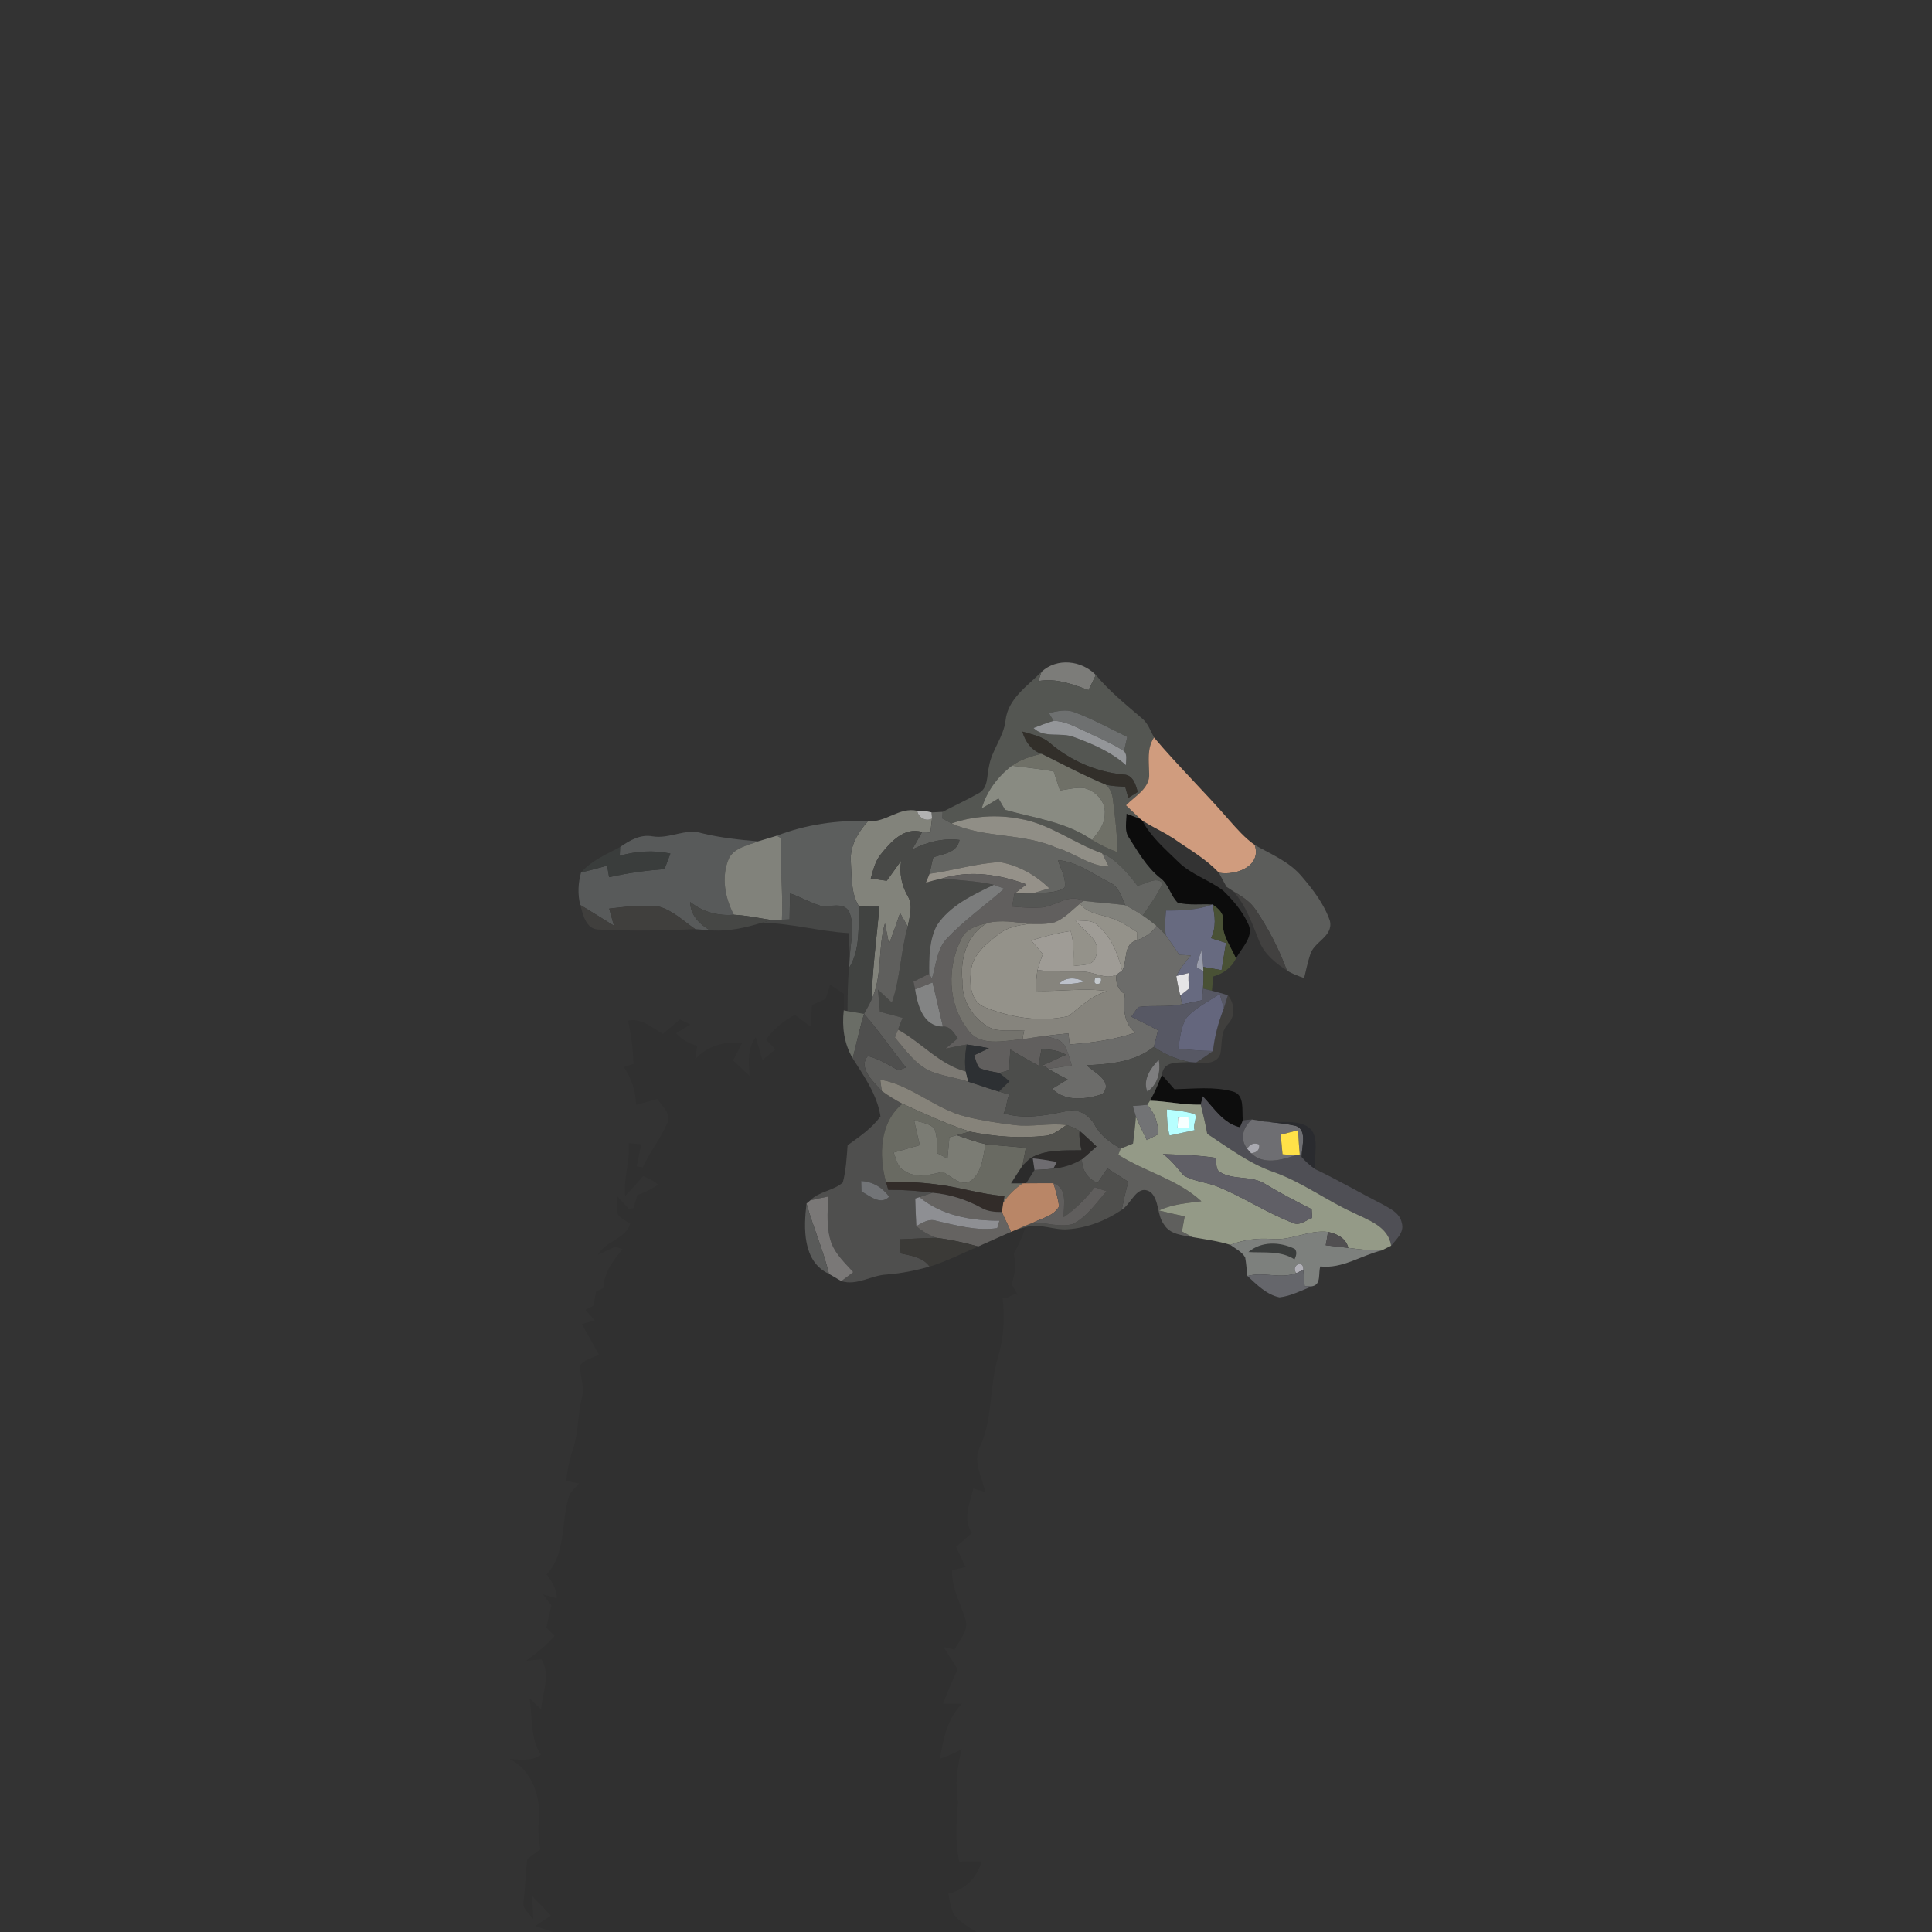 <?xml version="1.0" encoding="UTF-8" ?>
<!DOCTYPE svg PUBLIC "-//W3C//DTD SVG 1.1//EN" "http://www.w3.org/Graphics/SVG/1.1/DTD/svg11.dtd">
<svg width="512pt" height="512pt" viewBox="0 0 512 512" version="1.1" xmlns="http://www.w3.org/2000/svg">
<rect x="0" y="0" width="512" height="512" fill="#333333" stroke="none"/>
<g id="#7c7c79ff">
<path fill="#7c7c79" opacity="1.00" d=" M 275.99 178.06 C 280.09 174.24 286.63 174.99 290.41 178.88 C 289.76 180.21 289.11 181.54 288.47 182.88 C 284.21 181.31 279.79 179.65 275.18 180.50 C 275.45 179.68 275.72 178.87 275.99 178.06 Z" />
</g>
<g id="#545652ff">
<path fill="#545652" opacity="1.00" d=" M 266.48 190.94 C 267.06 185.21 272.27 181.83 275.99 178.06 C 275.72 178.87 275.45 179.68 275.18 180.50 C 279.79 179.65 284.21 181.31 288.47 182.88 C 289.11 181.54 289.76 180.21 290.41 178.88 C 294.01 183.19 298.39 186.75 302.65 190.38 C 304.24 191.68 304.89 193.69 305.83 195.44 C 303.91 198.31 304.49 201.75 304.54 204.98 C 304.83 208.88 300.78 210.97 298.40 213.41 C 299.69 214.64 300.98 215.89 302.29 217.11 C 301.06 216.58 299.81 216.13 298.56 215.67 C 298.56 217.75 297.91 220.08 299.16 221.93 C 301.62 225.73 303.87 229.81 307.48 232.67 C 309.74 234.29 310.18 237.32 312.10 239.20 C 315.11 239.98 318.25 239.51 321.32 239.69 C 317.39 241.18 313.16 241.33 309.01 241.29 C 308.80 243.46 308.65 245.66 308.94 247.84 C 308.15 246.97 307.35 246.12 306.48 245.34 C 305.29 244.39 304.09 243.46 302.84 242.61 C 304.71 239.83 306.75 237.14 308.11 234.06 C 306.35 232.10 303.57 234.43 301.42 234.68 C 298.81 231.34 296.04 227.90 292.07 226.13 C 284.61 223.50 278.18 218.30 270.26 216.99 C 264.25 215.82 257.97 216.22 252.18 218.22 C 251.36 217.78 250.55 217.34 249.73 216.91 C 249.75 216.47 249.79 215.59 249.81 215.15 C 252.98 213.49 256.23 211.99 259.34 210.23 C 261.93 208.87 261.47 205.64 262.07 203.23 C 262.75 198.85 265.97 195.36 266.48 190.94 M 277.96 188.95 C 278.27 189.47 278.89 190.52 279.20 191.04 C 277.38 191.53 275.65 192.28 273.89 192.93 C 276.74 195.74 281.15 193.96 284.60 195.33 C 289.50 197.14 294.45 199.24 298.39 202.78 C 298.36 201.53 298.83 200.07 297.88 199.04 C 298.17 197.79 298.44 196.54 298.73 195.30 C 294.10 193.01 289.54 190.54 284.70 188.73 C 282.51 187.86 280.15 188.48 277.96 188.95 M 270.93 193.88 C 271.73 196.52 273.31 198.89 276.04 199.78 C 273.24 200.37 270.51 201.26 268.15 202.93 C 264.39 205.81 261.50 209.68 260.15 214.26 C 261.65 213.40 263.13 212.51 264.61 211.60 C 265.19 212.60 265.76 213.60 266.35 214.61 C 274.18 216.82 282.60 217.83 289.43 222.61 C 291.57 223.92 293.85 225.00 296.20 225.89 C 296.07 221.24 295.53 216.62 294.95 212.01 C 294.80 210.48 294.27 208.94 293.03 207.95 C 294.72 208.34 296.46 208.39 298.19 208.50 C 298.46 209.48 298.73 210.46 299.01 211.44 C 299.63 211.05 300.88 210.28 301.50 209.89 C 300.99 207.92 300.25 205.31 297.76 205.26 C 290.59 204.60 283.67 201.60 278.23 196.90 C 276.19 195.12 273.45 194.62 270.93 193.88 Z" />
</g>
<g id="#6e7070ff">
<path fill="#6e7070" opacity="1.00" d=" M 277.96 188.95 C 280.15 188.48 282.51 187.86 284.70 188.73 C 289.54 190.54 294.10 193.01 298.73 195.30 C 298.44 196.54 298.17 197.79 297.88 199.04 C 294.56 196.91 290.89 195.42 287.35 193.70 C 284.75 192.52 282.13 191.03 279.20 191.04 C 278.89 190.52 278.27 189.47 277.96 188.95 Z" />
</g>
<g id="#949699ff">
<path fill="#949699" opacity="1.00" d=" M 279.20 191.04 C 282.13 191.03 284.75 192.52 287.35 193.70 C 290.89 195.42 294.56 196.91 297.88 199.04 C 298.83 200.07 298.36 201.53 298.39 202.78 C 294.45 199.24 289.50 197.14 284.60 195.33 C 281.15 193.96 276.74 195.74 273.89 192.93 C 275.65 192.28 277.38 191.53 279.20 191.04 Z" />
</g>
<g id="#322f2aff">
<path fill="#322f2a" opacity="1.00" d=" M 270.93 193.88 C 273.45 194.62 276.19 195.12 278.23 196.90 C 283.67 201.60 290.59 204.60 297.76 205.26 C 300.25 205.31 300.99 207.92 301.50 209.89 C 300.88 210.28 299.63 211.05 299.01 211.44 C 298.73 210.46 298.46 209.48 298.19 208.50 C 296.46 208.39 294.72 208.34 293.03 207.95 C 287.22 205.54 281.68 202.57 276.04 199.78 C 273.31 198.89 271.73 196.52 270.93 193.88 Z" />
</g>
<g id="#d09c7eff">
<path fill="#d09c7e" opacity="1.00" d=" M 304.54 204.98 C 304.49 201.75 303.91 198.31 305.83 195.44 C 312.18 202.97 319.25 209.85 325.70 217.30 C 327.80 219.67 329.91 222.09 332.52 223.93 C 334.39 229.59 327.52 232.10 323.02 231.29 C 319.57 227.56 315.07 225.08 310.96 222.18 C 310.45 221.87 309.43 221.25 308.92 220.94 C 306.85 219.81 304.76 218.71 302.74 217.49 L 302.29 217.11 C 300.98 215.89 299.69 214.64 298.40 213.41 C 300.78 210.97 304.83 208.88 304.54 204.98 Z" />
</g>
<g id="#6f7067ff">
<path fill="#6f7067" opacity="1.00" d=" M 268.15 202.93 C 270.51 201.26 273.24 200.37 276.04 199.78 C 281.68 202.57 287.22 205.54 293.03 207.95 C 294.27 208.94 294.80 210.48 294.95 212.01 C 295.53 216.62 296.07 221.24 296.20 225.89 C 293.85 225.00 291.57 223.92 289.43 222.61 C 290.96 220.58 292.81 218.47 292.78 215.77 C 293.11 212.50 290.40 209.59 287.36 208.86 C 285.19 208.61 283.04 209.16 280.91 209.48 C 280.34 207.79 279.77 206.11 279.23 204.42 C 275.55 203.80 271.86 203.34 268.15 202.93 Z" />
</g>
<g id="#898b82ff">
<path fill="#898b82" opacity="1.00" d=" M 268.15 202.93 C 271.86 203.34 275.55 203.80 279.23 204.42 C 279.77 206.11 280.34 207.79 280.91 209.48 C 283.04 209.16 285.19 208.61 287.36 208.86 C 290.40 209.59 293.11 212.50 292.78 215.77 C 292.81 218.47 290.96 220.58 289.43 222.61 C 282.60 217.83 274.18 216.82 266.35 214.61 C 265.76 213.60 265.19 212.60 264.61 211.60 C 263.13 212.51 261.65 213.40 260.15 214.26 C 261.50 209.68 264.39 205.81 268.15 202.93 Z" />
</g>
<g id="#82837bff">
<path fill="#82837b" opacity="1.00" d=" M 230.02 217.61 C 234.72 218.08 238.31 213.79 243.07 214.87 C 243.32 216.63 245.39 217.86 247.00 216.91 C 246.85 218.15 246.71 219.40 246.56 220.65 C 246.01 220.61 244.91 220.52 244.37 220.48 C 239.59 219.11 236.06 223.11 233.39 226.45 C 231.91 228.27 231.40 230.61 230.76 232.80 C 232.17 233.00 233.58 233.21 234.99 233.41 C 236.27 231.64 237.57 229.87 238.82 228.08 C 238.28 231.35 238.91 234.58 240.55 237.45 C 242.06 239.97 241.05 242.89 240.56 245.55 C 239.87 244.36 239.20 243.16 238.53 241.97 C 237.61 244.72 236.63 247.46 235.61 250.18 C 235.26 248.35 234.88 246.53 234.52 244.70 C 232.58 251.34 233.92 258.63 230.96 264.97 C 231.22 256.71 232.31 248.52 233.07 240.29 C 231.27 240.29 229.46 240.28 227.66 240.24 C 225.46 236.71 225.73 232.32 225.48 228.32 C 225.17 224.19 227.40 220.57 230.02 217.61 Z" />
</g>
<g id="#c7c7c7db">
<path fill="#c7c7c7" opacity="0.86" d=" M 243.07 214.87 C 244.36 214.82 245.64 214.96 246.91 215.30 C 246.93 215.70 246.98 216.50 247.00 216.91 C 245.39 217.86 243.32 216.63 243.07 214.87 Z" />
</g>
<g id="#646562ff">
<path fill="#646562" opacity="1.00" d=" M 246.91 215.30 C 247.63 215.26 249.08 215.19 249.81 215.15 C 249.79 215.59 249.75 216.47 249.73 216.91 C 250.55 217.34 251.36 217.78 252.18 218.22 C 260.94 222.19 271.18 220.72 279.98 224.67 C 284.73 226.01 288.77 229.60 293.85 229.65 C 293.26 228.47 292.66 227.30 292.07 226.13 C 296.04 227.90 298.81 231.34 301.42 234.68 C 303.57 234.43 306.35 232.10 308.11 234.06 C 306.75 237.14 304.71 239.83 302.84 242.61 C 301.34 241.61 299.78 240.70 298.19 239.88 C 297.19 237.72 296.56 234.99 294.18 233.93 C 289.68 231.72 285.54 228.36 280.37 227.95 C 281.07 230.31 282.61 232.67 282.16 235.22 C 279.69 236.84 276.60 236.48 273.80 236.69 C 275.24 236.30 276.65 235.85 278.08 235.41 C 274.50 231.92 269.89 229.30 264.95 228.46 C 258.66 228.80 252.57 230.72 246.34 231.56 C 246.69 230.10 246.88 228.61 247.35 227.18 C 250.09 226.23 253.58 226.06 254.28 222.59 C 249.90 222.05 245.61 223.17 241.73 225.14 C 242.60 223.58 243.51 222.04 244.37 220.48 C 244.91 220.52 246.01 220.61 246.56 220.65 C 246.71 219.40 246.85 218.15 247.00 216.91 C 246.98 216.50 246.93 215.70 246.91 215.30 Z" />
</g>
<g id="#908e86ff">
<path fill="#908e86" opacity="1.00" d=" M 252.18 218.22 C 257.97 216.22 264.25 215.82 270.26 216.99 C 278.18 218.30 284.61 223.50 292.07 226.13 C 292.66 227.30 293.26 228.47 293.85 229.65 C 288.77 229.60 284.73 226.01 279.98 224.67 C 271.18 220.72 260.94 222.19 252.18 218.22 Z" />
</g>
<g id="#000000c1">
<path fill="#000000" opacity="0.76" d=" M 299.16 221.93 C 297.91 220.08 298.56 217.75 298.56 215.67 C 299.81 216.13 301.06 216.58 302.29 217.11 L 302.74 217.49 C 305.06 221.90 308.94 225.13 312.43 228.57 C 315.81 231.80 320.40 233.19 324.09 235.97 C 326.68 238.48 329.11 241.26 330.64 244.56 C 332.63 248.05 329.04 251.10 327.55 254.01 C 326.17 250.79 323.74 247.80 324.09 244.11 C 324.45 242.06 322.82 240.74 321.32 239.69 C 318.25 239.51 315.11 239.98 312.10 239.20 C 310.18 237.32 309.74 234.29 307.48 232.67 C 303.87 229.81 301.62 225.73 299.16 221.93 Z" />
</g>
<g id="#5c5e5dff">
<path fill="#5c5e5d" opacity="1.00" d=" M 205.86 221.48 C 213.55 218.51 221.79 217.31 230.02 217.61 C 227.40 220.57 225.17 224.19 225.48 228.32 C 225.73 232.32 225.46 236.71 227.66 240.24 C 227.43 245.71 228.04 251.59 225.04 256.46 C 225.09 255.68 225.17 254.12 225.22 253.33 C 225.42 249.47 226.57 245.32 225.03 241.61 C 223.44 238.84 219.89 240.55 217.37 240.02 C 214.63 239.14 212.10 237.71 209.39 236.76 C 209.33 239.06 209.26 241.35 209.25 243.65 C 208.75 243.67 207.73 243.71 207.22 243.73 C 207.57 236.52 206.62 229.35 207.03 222.15 C 206.73 221.99 206.15 221.65 205.86 221.48 Z" />
</g>
<g id="#585a5aff">
<path fill="#585a5a" opacity="1.00" d=" M 172.98 221.65 C 177.45 222.39 181.72 219.40 186.10 220.84 C 190.95 222.01 195.94 222.57 200.91 222.96 C 198.23 224.03 194.79 224.60 193.25 227.31 C 191.06 232.18 192.07 237.83 194.48 242.42 C 190.26 242.78 186.23 241.68 182.91 239.03 C 182.95 242.46 185.31 244.90 188.13 246.52 C 186.83 246.44 185.55 246.34 184.26 246.24 C 181.22 244.16 178.46 241.42 174.86 240.33 C 170.41 239.59 165.88 240.33 161.44 240.79 C 161.86 242.30 162.29 243.81 162.70 245.32 C 159.72 243.50 156.79 241.60 153.78 239.83 C 153.05 236.98 153.21 234.04 153.98 231.22 C 156.30 230.66 158.60 230.05 160.90 229.42 C 161.07 230.43 161.25 231.45 161.42 232.47 C 166.25 231.36 171.17 230.69 176.11 230.31 C 176.62 228.94 177.14 227.57 177.66 226.21 C 173.20 225.25 168.62 225.55 164.24 226.80 C 164.27 226.22 164.32 225.05 164.34 224.47 C 166.92 222.69 169.72 221.03 172.98 221.65 Z" />
</g>
<g id="#484947ff">
<path fill="#484947" opacity="1.00" d=" M 233.39 226.45 C 236.06 223.11 239.59 219.11 244.37 220.48 C 243.51 222.04 242.60 223.58 241.73 225.14 C 245.61 223.17 249.90 222.05 254.28 222.59 C 253.58 226.06 250.09 226.23 247.35 227.18 C 246.88 228.61 246.69 230.10 246.34 231.56 C 246.04 232.34 245.72 233.12 245.39 233.89 C 246.83 233.49 248.28 233.09 249.74 232.78 C 254.29 233.34 258.91 233.46 263.38 234.48 C 257.82 237.15 251.79 239.92 248.27 245.24 C 246.24 249.15 246.20 253.74 246.25 258.05 C 244.84 258.72 243.48 259.47 242.07 260.13 C 242.22 260.81 242.36 261.50 242.50 262.20 C 243.17 266.38 244.65 272.09 249.89 272.04 C 251.88 271.99 252.84 273.73 253.81 275.18 C 252.74 276.10 251.66 277.00 250.58 277.91 C 252.45 277.55 254.30 277.05 256.20 276.81 C 255.79 279.17 255.58 281.58 255.95 283.96 C 248.94 282.09 244.19 276.24 237.98 272.86 C 238.37 271.81 238.78 270.76 239.20 269.72 C 237.20 269.17 235.19 268.65 233.19 268.13 C 233.04 266.17 232.81 264.22 232.67 262.26 C 233.87 263.43 235.13 264.54 236.36 265.70 C 238.62 259.19 238.67 252.17 240.56 245.55 C 241.05 242.89 242.06 239.97 240.55 237.45 C 238.91 234.58 238.28 231.35 238.82 228.08 C 237.57 229.87 236.27 231.64 234.99 233.41 C 233.58 233.21 232.17 233.00 230.76 232.80 C 231.40 230.61 231.91 228.27 233.39 226.45 Z" />
</g>
<g id="#64493ac8">
<path fill="#64493a" opacity="0.78" d=" M 308.92 220.94 C 309.43 221.25 310.45 221.87 310.96 222.18 C 310.45 221.87 309.43 221.25 308.92 220.94 Z" />
</g>
<g id="#81827bff">
<path fill="#81827b" opacity="1.00" d=" M 200.91 222.96 C 202.56 222.48 204.20 221.97 205.86 221.48 C 206.15 221.65 206.73 221.99 207.03 222.15 C 206.62 229.35 207.57 236.52 207.22 243.73 C 206.54 243.75 205.18 243.80 204.50 243.83 C 201.17 243.32 197.86 242.60 194.48 242.42 C 192.07 237.83 191.06 232.18 193.25 227.31 C 194.79 224.60 198.23 224.03 200.91 222.96 Z" />
</g>
<g id="#5c5d5bff">
<path fill="#5c5d5b" opacity="1.00" d=" M 332.52 223.93 C 336.81 226.37 341.57 228.28 344.86 232.13 C 347.91 235.69 350.92 239.57 352.44 244.04 C 353.39 248.28 348.08 249.54 347.17 253.12 C 346.53 255.11 346.10 257.15 345.61 259.19 C 344.03 258.65 342.45 258.07 341.03 257.17 C 338.97 251.52 336.17 246.14 332.81 241.16 C 331.36 238.92 329.05 237.52 326.83 236.19 C 326.37 235.89 325.47 235.30 325.02 235.00 C 324.35 233.76 323.70 232.51 323.02 231.29 C 327.52 232.10 334.39 229.59 332.52 223.93 Z" />
</g>
<g id="#3a3d3cff">
<path fill="#3a3d3c" opacity="1.00" d=" M 153.98 231.22 C 156.76 228.03 160.71 226.42 164.34 224.47 C 164.32 225.05 164.27 226.22 164.24 226.80 C 168.62 225.55 173.20 225.25 177.66 226.21 C 177.14 227.57 176.62 228.94 176.11 230.31 C 171.17 230.69 166.25 231.36 161.42 232.47 C 161.25 231.45 161.07 230.43 160.90 229.42 C 158.60 230.05 156.30 230.66 153.98 231.22 Z" />
<path fill="#3a3d3c" opacity="1.00" d=" M 330.85 331.80 C 334.37 328.87 339.20 329.08 343.14 330.98 C 343.83 331.78 343.47 332.91 343.06 333.75 C 339.41 331.37 334.96 332.05 330.85 331.80 Z" />
</g>
<g id="#959189ff">
<path fill="#959189" opacity="1.00" d=" M 246.34 231.56 C 252.57 230.72 258.66 228.80 264.95 228.46 C 269.89 229.30 274.50 231.92 278.08 235.41 C 276.65 235.85 275.24 236.30 273.80 236.69 C 272.14 236.77 270.48 236.77 268.82 236.83 C 269.88 236.02 270.94 235.20 272.00 234.37 C 264.92 231.74 257.11 230.55 249.74 232.78 C 248.28 233.09 246.83 233.49 245.39 233.89 C 245.72 233.12 246.04 232.34 246.34 231.56 Z" />
</g>
<g id="#555654ff">
<path fill="#555654" opacity="1.00" d=" M 280.37 227.95 C 285.54 228.36 289.68 231.72 294.18 233.93 C 296.56 234.99 297.19 237.72 298.19 239.88 C 294.49 239.39 290.76 239.18 287.06 238.73 C 282.99 236.64 279.50 240.49 275.47 240.51 C 273.04 240.68 270.62 240.44 268.20 240.25 C 268.44 239.11 268.65 237.97 268.82 236.83 C 270.48 236.77 272.14 236.77 273.80 236.69 C 276.60 236.48 279.69 236.84 282.16 235.22 C 282.61 232.67 281.07 230.31 280.37 227.95 Z" />
</g>
<g id="#615f5eff">
<path fill="#615f5e" opacity="1.00" d=" M 249.74 232.78 C 257.11 230.55 264.92 231.74 272.00 234.37 C 270.94 235.20 269.88 236.02 268.82 236.83 C 268.65 237.97 268.44 239.11 268.20 240.25 C 270.62 240.44 273.04 240.68 275.47 240.51 C 279.50 240.49 282.99 236.64 287.06 238.73 L 286.22 239.44 C 284.08 241.20 282.16 243.36 279.54 244.40 C 277.26 245.01 274.88 244.86 272.55 244.84 C 268.95 244.37 265.25 243.71 261.66 244.60 C 259.04 245.24 256.05 246.07 254.80 248.75 C 250.96 256.18 251.11 265.91 256.34 272.66 C 259.50 277.61 266.12 275.75 271.01 275.40 C 272.96 275.12 274.90 274.76 276.87 274.54 C 278.67 275.09 280.99 275.25 282.09 277.02 C 283.03 278.68 283.46 280.55 284.02 282.36 C 281.95 282.66 279.88 282.93 277.82 283.25 C 277.45 283.00 276.70 282.52 276.33 282.27 C 278.46 281.52 280.41 280.32 282.52 279.52 C 280.52 278.36 278.25 278.06 275.98 278.12 C 275.72 279.55 275.47 280.98 275.21 282.42 C 272.69 281.03 270.19 279.62 267.74 278.12 C 267.67 279.96 267.46 281.79 267.40 283.62 C 266.77 283.80 265.50 284.16 264.86 284.34 C 263.10 284.01 261.29 283.76 259.63 283.08 C 258.76 282.14 258.60 280.80 258.14 279.66 C 259.44 279.02 260.76 278.40 262.08 277.78 C 260.13 277.39 258.17 277.06 256.20 276.81 C 254.30 277.05 252.45 277.55 250.58 277.91 C 251.66 277.00 252.74 276.10 253.81 275.18 C 252.84 273.73 251.88 271.99 249.89 272.04 C 248.92 268.15 248.09 264.24 247.12 260.36 C 245.59 260.98 244.04 261.58 242.50 262.20 C 242.36 261.50 242.22 260.81 242.07 260.13 C 243.48 259.47 244.84 258.72 246.25 258.05 C 246.43 258.38 246.78 259.04 246.96 259.38 C 248.06 255.82 248.24 251.72 250.82 248.84 C 255.49 243.90 261.05 239.95 266.16 235.50 C 265.46 235.24 264.08 234.74 263.38 234.48 C 258.91 233.46 254.29 233.34 249.74 232.78 Z" />
</g>
<g id="#7b7c7cff">
<path fill="#7b7c7c" opacity="1.00" d=" M 248.27 245.24 C 251.79 239.92 257.82 237.15 263.38 234.48 C 264.08 234.74 265.46 235.24 266.16 235.50 C 261.05 239.95 255.49 243.90 250.82 248.84 C 248.24 251.72 248.06 255.82 246.96 259.38 C 246.78 259.04 246.43 258.38 246.25 258.05 C 246.20 253.74 246.24 249.15 248.27 245.24 Z" />
</g>
<g id="#424140fe">
<path fill="#424140" opacity="1.00" d=" M 326.83 236.19 C 329.05 237.52 331.36 238.92 332.81 241.16 C 336.17 246.14 338.97 251.52 341.03 257.17 C 337.98 255.21 335.03 252.82 333.68 249.34 C 331.81 244.75 330.21 239.94 326.83 236.19 Z" />
</g>
<g id="#464746ff">
<path fill="#464746" opacity="1.00" d=" M 209.39 236.76 C 212.10 237.71 214.63 239.14 217.37 240.02 C 219.89 240.55 223.44 238.84 225.03 241.61 C 226.57 245.32 225.42 249.47 225.22 253.33 C 225.16 251.31 224.99 249.30 224.87 247.29 C 217.16 246.82 209.64 244.68 201.92 244.53 C 202.57 244.35 203.85 244.00 204.50 243.83 C 205.18 243.80 206.54 243.75 207.22 243.73 C 207.73 243.71 208.75 243.67 209.25 243.65 C 209.26 241.35 209.33 239.06 209.39 236.76 Z" />
</g>
<g id="#464745ff">
<path fill="#464745" opacity="1.00" d=" M 182.91 239.03 C 186.23 241.68 190.26 242.78 194.48 242.42 C 197.86 242.60 201.17 243.32 204.50 243.83 C 203.85 244.00 202.57 244.35 201.92 244.53 C 197.46 245.89 192.82 246.94 188.13 246.52 C 185.31 244.90 182.95 242.46 182.91 239.03 Z" />
</g>
<g id="#82827cff">
<path fill="#82827c" opacity="1.00" d=" M 287.06 238.73 C 290.76 239.18 294.49 239.39 298.19 239.88 C 299.78 240.70 301.34 241.61 302.84 242.61 C 304.09 243.46 305.29 244.39 306.48 245.34 C 305.29 247.27 303.37 248.41 301.31 249.20 C 301.33 248.67 301.37 247.59 301.39 247.05 C 299.07 245.56 296.75 243.95 294.07 243.18 C 291.33 242.25 288.03 242.03 286.22 239.44 L 287.06 238.73 Z" />
</g>
<g id="#403f3dff">
<path fill="#403f3d" opacity="1.00" d=" M 153.78 239.83 C 156.79 241.60 159.72 243.50 162.70 245.32 C 162.29 243.81 161.86 242.30 161.44 240.79 C 165.88 240.33 170.41 239.59 174.86 240.33 C 178.46 241.42 181.22 244.16 184.26 246.24 C 175.63 246.63 166.97 246.78 158.34 246.33 C 155.18 245.99 154.50 242.33 153.78 239.83 Z" />
<path fill="#403f3d" opacity="1.00" d=" M 325.41 263.74 C 327.21 266.00 327.49 269.25 325.38 271.43 C 323.34 273.61 323.97 276.68 323.39 279.35 C 322.38 282.00 319.29 281.80 316.99 281.57 C 318.50 280.59 320.01 279.61 321.46 278.53 C 321.86 274.62 322.91 270.85 324.34 267.21 C 324.69 266.05 325.05 264.89 325.41 263.74 Z" />
</g>
<g id="#414341ff">
<path fill="#414341" opacity="1.00" d=" M 227.66 240.24 C 229.46 240.28 231.27 240.29 233.07 240.29 C 232.31 248.52 231.22 256.71 230.96 264.97 C 230.37 266.24 229.68 267.45 228.99 268.68 C 227.53 268.43 226.06 268.21 224.60 267.95 C 224.65 264.12 224.61 260.27 225.04 256.46 C 228.04 251.59 227.43 245.71 227.66 240.24 Z" />
</g>
<g id="#94928aff">
<path fill="#94928a" opacity="1.00" d=" M 279.54 244.40 C 282.16 243.36 284.08 241.20 286.22 239.44 C 288.03 242.03 291.33 242.25 294.07 243.18 C 296.75 243.95 299.07 245.56 301.39 247.05 C 301.37 247.59 301.33 248.67 301.31 249.20 C 297.59 250.08 298.83 254.56 297.41 257.22 C 296.21 252.76 294.50 248.20 290.83 245.17 C 289.29 243.63 286.92 244.16 284.97 243.85 C 286.99 246.78 292.16 249.15 290.46 253.32 C 289.84 256.20 286.56 255.57 284.36 256.03 C 284.60 252.91 284.61 249.75 283.74 246.72 C 280.20 247.26 276.72 248.16 273.30 249.24 C 274.33 250.42 275.31 251.66 276.35 252.84 C 275.86 254.23 275.36 255.62 274.95 257.03 C 274.64 258.86 274.55 260.72 274.45 262.58 C 280.79 262.81 287.13 261.76 293.45 262.64 C 289.39 263.81 286.39 266.72 283.19 269.27 C 275.89 270.96 267.98 269.73 261.09 266.96 C 257.29 265.56 256.87 260.95 257.31 257.50 C 257.59 253.04 261.41 250.12 264.63 247.57 C 266.87 245.75 269.78 245.23 272.55 244.84 C 274.88 244.86 277.26 245.01 279.54 244.40 Z" />
</g>
<g id="#676a80ff">
<path fill="#676a80" opacity="1.00" d=" M 309.01 241.29 C 313.16 241.33 317.39 241.18 321.32 239.69 C 322.02 242.66 322.35 245.79 320.94 248.62 C 322.26 249.04 323.57 249.46 324.90 249.89 C 324.50 252.29 324.12 254.70 323.73 257.10 C 322.11 256.79 320.48 256.55 318.86 256.26 C 318.80 254.71 318.55 253.18 318.33 251.65 C 318.20 253.28 317.15 254.69 317.14 256.35 C 317.59 256.61 318.47 257.13 318.91 257.38 C 319.00 258.91 318.92 260.44 318.82 261.97 C 318.73 263.01 318.61 264.06 318.47 265.10 C 316.71 265.42 314.99 265.84 313.23 266.14 C 313.12 265.55 312.90 264.38 312.79 263.80 C 313.38 263.33 314.57 262.40 315.16 261.93 C 314.93 260.58 314.89 259.22 315.01 257.86 C 313.93 258.15 312.84 258.41 311.74 258.65 C 312.72 256.65 314.12 254.89 315.58 253.23 C 314.56 253.14 313.54 253.08 312.53 253.05 C 311.37 251.28 310.15 249.56 308.94 247.84 C 308.65 245.66 308.80 243.46 309.01 241.29 M 320.22 243.22 C 320.79 243.78 320.79 243.78 320.22 243.22 Z" />
</g>
<g id="#495135fd">
<path fill="#495135" opacity="1.00" d=" M 321.32 239.69 C 322.82 240.74 324.45 242.06 324.09 244.11 C 323.74 247.80 326.17 250.79 327.55 254.01 C 326.33 256.49 324.12 258.05 321.51 258.78 C 321.39 260.04 321.28 261.29 321.18 262.56 C 320.59 262.41 319.41 262.12 318.82 261.97 C 318.92 260.44 319.00 258.91 318.91 257.38 L 318.86 256.26 C 320.48 256.55 322.11 256.79 323.73 257.10 C 324.12 254.70 324.50 252.29 324.90 249.89 C 323.57 249.46 322.26 249.04 320.94 248.62 C 322.35 245.79 322.02 242.66 321.32 239.69 Z" />
</g>
<g id="#5f5f5dff">
<path fill="#5f5f5d" opacity="1.00" d=" M 235.61 250.18 C 236.63 247.46 237.61 244.72 238.53 241.97 C 239.20 243.16 239.87 244.36 240.56 245.55 C 238.67 252.17 238.62 259.19 236.36 265.70 C 235.13 264.54 233.87 263.43 232.67 262.26 C 232.81 264.22 233.04 266.17 233.19 268.13 C 235.19 268.65 237.20 269.17 239.20 269.72 C 238.78 270.76 238.37 271.81 237.98 272.86 C 237.77 273.38 237.35 274.42 237.15 274.94 C 239.94 278.21 242.51 282.04 246.55 283.87 C 249.79 285.16 253.29 285.59 256.60 286.66 C 259.32 287.50 261.99 288.48 264.73 289.27 C 265.66 289.54 266.60 289.81 267.54 290.07 C 266.61 291.60 266.92 293.51 265.97 295.03 C 271.42 296.69 277.06 295.61 282.49 294.48 C 285.59 293.59 288.69 295.44 290.14 298.16 C 291.66 300.97 294.26 302.85 297.00 304.38 C 296.84 304.78 296.51 305.60 296.35 306.01 C 303.45 310.55 312.11 312.55 318.37 318.35 C 314.57 318.84 310.66 319.12 307.14 320.79 C 309.40 321.37 311.67 321.85 313.96 322.34 C 313.72 323.67 313.47 325.01 313.23 326.35 C 314.16 326.84 315.09 327.36 316.04 327.85 C 313.36 327.36 310.10 327.14 308.51 324.57 C 306.55 322.04 307.30 318.20 304.97 315.96 C 301.32 313.56 299.85 319.05 297.26 320.63 C 297.76 318.13 298.34 315.64 298.98 313.17 C 297.14 311.99 295.31 310.81 293.48 309.64 C 292.61 310.92 291.74 312.20 290.88 313.48 C 288.18 312.39 286.74 310.12 286.71 307.23 C 288.04 306.15 289.30 304.98 290.58 303.82 C 289.09 302.43 287.64 301.00 286.09 299.70 C 285.00 299.03 283.83 298.53 282.62 298.14 C 278.03 297.57 273.42 298.71 268.83 298.14 C 264.55 297.61 260.28 296.98 256.09 295.95 C 247.92 294.00 241.63 287.56 233.27 286.11 C 233.42 287.11 233.55 288.10 233.68 289.11 C 231.54 286.81 227.27 282.92 230.00 279.85 C 232.92 280.57 235.50 282.18 238.09 283.65 C 238.59 283.46 239.59 283.07 240.08 282.87 C 236.32 278.19 232.95 273.20 228.99 268.68 C 229.68 267.45 230.37 266.24 230.96 264.97 C 233.92 258.63 232.58 251.34 234.52 244.70 C 234.88 246.53 235.26 248.35 235.61 250.18 Z" />
</g>
<g id="#ffffffff">
<path fill="#ffffff" opacity="1.00" d=" M 320.22 243.22 C 320.79 243.78 320.79 243.78 320.22 243.22 Z" />
</g>
<g id="#86847dff">
<path fill="#86847d" opacity="1.00" d=" M 261.66 244.60 C 265.25 243.71 268.95 244.37 272.55 244.84 C 269.78 245.23 266.87 245.75 264.63 247.57 C 261.41 250.12 257.59 253.04 257.31 257.50 C 256.87 260.95 257.29 265.56 261.09 266.96 C 267.98 269.73 275.89 270.96 283.19 269.27 C 286.39 266.72 289.39 263.81 293.45 262.64 C 287.13 261.76 280.79 262.81 274.45 262.58 C 274.55 260.72 274.64 258.86 274.95 257.03 C 278.96 257.66 283.01 257.35 287.05 257.49 C 290.03 257.53 292.98 259.77 295.90 258.28 C 295.55 260.37 296.26 262.29 298.09 263.46 C 297.68 267.18 297.72 271.09 300.87 273.68 C 295.24 275.52 289.37 276.37 283.48 276.78 C 283.36 275.80 283.24 274.82 283.13 273.85 C 281.04 274.06 278.95 274.28 276.87 274.54 C 274.90 274.76 272.96 275.12 271.01 275.40 C 271.10 274.59 271.24 273.79 271.43 273.01 C 268.70 273.07 265.93 273.31 263.23 272.77 C 258.24 270.65 254.77 265.37 255.05 259.90 C 254.40 254.07 256.23 247.60 261.66 244.60 M 280.64 260.72 C 282.91 260.86 285.19 260.75 287.38 260.09 C 285.14 259.06 282.49 258.78 280.64 260.72 M 290.23 259.16 C 289.73 260.56 290.19 261.03 291.61 260.58 C 292.12 259.18 291.66 258.71 290.23 259.16 Z" />
</g>
<g id="#9f9c96ff">
<path fill="#9f9c96" opacity="1.00" d=" M 284.97 243.85 C 286.92 244.16 289.29 243.63 290.83 245.17 C 294.50 248.20 296.21 252.76 297.41 257.22 C 297.04 257.48 296.28 258.01 295.90 258.28 C 292.98 259.77 290.03 257.53 287.05 257.49 C 283.01 257.35 278.96 257.66 274.95 257.03 C 275.36 255.62 275.86 254.23 276.35 252.84 C 275.31 251.66 274.33 250.42 273.30 249.24 C 276.72 248.16 280.20 247.26 283.74 246.72 C 284.61 249.75 284.60 252.91 284.36 256.03 C 286.56 255.57 289.84 256.20 290.46 253.32 C 292.16 249.15 286.99 246.78 284.97 243.85 Z" />
</g>
<g id="#74736dff">
<path fill="#74736d" opacity="1.00" d=" M 254.80 248.75 C 256.05 246.07 259.04 245.24 261.66 244.60 C 256.23 247.60 254.40 254.07 255.05 259.90 C 254.77 265.37 258.24 270.65 263.23 272.77 C 265.93 273.31 268.70 273.07 271.43 273.01 C 271.24 273.79 271.10 274.59 271.01 275.40 C 266.12 275.75 259.50 277.61 256.34 272.66 C 251.11 265.91 250.96 256.18 254.80 248.75 Z" />
</g>
<g id="#6c6c6aff">
<path fill="#6c6c6a" opacity="1.00" d=" M 306.48 245.34 C 307.35 246.12 308.15 246.97 308.94 247.84 C 310.15 249.56 311.37 251.28 312.53 253.05 C 313.54 253.08 314.56 253.14 315.58 253.23 C 314.12 254.89 312.72 256.65 311.74 258.65 C 311.99 260.38 312.39 262.09 312.79 263.80 C 312.90 264.38 313.12 265.55 313.23 266.14 C 309.43 266.95 305.52 266.33 301.71 266.86 C 301.00 267.65 300.44 268.56 299.83 269.43 C 302.18 270.63 304.54 271.82 306.90 273.02 C 306.52 274.49 306.15 275.95 305.79 277.42 C 300.72 281.45 294.18 282.00 287.97 282.30 C 290.11 284.34 295.17 286.60 292.13 289.96 C 287.90 291.33 282.22 292.07 278.86 288.53 C 280.21 287.68 281.57 286.86 282.94 286.03 C 281.19 285.19 279.49 284.24 277.82 283.25 C 279.88 282.93 281.95 282.66 284.02 282.36 C 283.46 280.55 283.03 278.68 282.09 277.02 C 280.99 275.25 278.67 275.09 276.87 274.54 C 278.95 274.28 281.04 274.06 283.13 273.85 C 283.24 274.82 283.36 275.80 283.48 276.78 C 289.37 276.37 295.24 275.52 300.87 273.68 C 297.72 271.09 297.68 267.18 298.09 263.46 C 296.26 262.29 295.55 260.37 295.90 258.28 C 296.28 258.01 297.04 257.48 297.41 257.22 C 298.83 254.56 297.59 250.08 301.31 249.20 C 303.37 248.41 305.29 247.27 306.48 245.34 Z" />
</g>
<g id="#9a9dacff">
<path fill="#9a9dac" opacity="1.00" d=" M 318.33 251.65 C 318.55 253.18 318.80 254.71 318.86 256.26 L 318.91 257.38 C 318.47 257.13 317.59 256.61 317.14 256.35 C 317.15 254.69 318.20 253.28 318.33 251.65 Z" />
</g>
<g id="#e5e4e6ff">
<path fill="#e5e4e6" opacity="1.00" d=" M 311.74 258.65 C 312.84 258.41 313.93 258.15 315.01 257.86 C 314.89 259.22 314.93 260.58 315.16 261.93 C 314.57 262.40 313.38 263.33 312.79 263.80 C 312.39 262.09 311.99 260.38 311.74 258.65 Z" />
</g>
<g id="#bcc1caff">
<path fill="#bcc1ca" opacity="1.00" d=" M 280.64 260.72 C 282.49 258.78 285.14 259.06 287.38 260.09 C 285.19 260.75 282.91 260.86 280.64 260.72 Z" />
</g>
<g id="#c4c9cdff">
<path fill="#c4c9cd" opacity="1.00" d=" M 290.23 259.16 C 291.66 258.71 292.12 259.18 291.61 260.58 C 290.19 261.03 289.73 260.56 290.23 259.16 Z" />
</g>
<g id="#838484ff">
<path fill="#838484" opacity="1.00" d=" M 242.50 262.20 C 244.04 261.58 245.59 260.98 247.12 260.36 C 248.09 264.24 248.92 268.15 249.89 272.04 C 244.65 272.09 243.17 266.38 242.50 262.20 Z" />
</g>
<g id="#00000010">
<path fill="#000000" opacity="0.06" d=" M 220.00 260.97 C 221.21 261.77 222.41 262.57 223.63 263.38 C 223.62 264.83 223.61 266.29 223.61 267.75 C 223.10 272.14 223.70 276.62 225.98 280.47 C 229.02 285.27 232.47 290.11 233.34 295.87 C 231.03 299.02 227.76 301.25 224.63 303.50 C 224.36 306.81 224.22 310.16 223.35 313.38 C 220.86 315.60 217.12 315.68 214.73 318.11 C 214.48 318.32 213.98 318.74 213.74 318.95 C 212.96 325.46 212.66 334.35 219.69 337.59 C 220.77 338.24 221.86 338.88 222.96 339.51 C 227.14 340.80 230.90 337.92 235.01 337.76 C 238.85 337.46 242.64 336.71 246.35 335.65 C 250.80 334.28 254.96 332.16 259.23 330.33 C 262.14 329.05 265.01 327.72 267.92 326.46 C 268.33 326.29 269.16 325.94 269.57 325.77 C 270.13 325.63 271.25 325.35 271.80 325.21 C 270.99 327.64 269.92 329.97 268.68 332.21 C 269.18 334.92 269.18 337.70 268.01 340.25 C 268.64 341.19 269.17 342.18 269.70 343.19 C 268.17 342.42 267.21 344.60 265.68 343.84 C 266.31 349.06 266.04 354.39 264.56 359.46 C 262.14 367.15 263.17 375.55 259.88 383.02 C 257.55 387.03 260.27 391.36 261.09 395.42 C 260.03 395.10 258.98 394.77 257.94 394.45 C 257.06 398.30 255.02 402.59 257.56 406.26 C 256.14 407.46 254.80 408.75 253.36 409.93 C 254.25 411.68 255.01 413.50 255.89 415.26 C 254.70 415.54 253.51 415.82 252.32 416.10 C 252.13 420.73 254.52 424.79 255.84 429.08 C 256.82 432.13 254.23 434.69 252.93 437.20 C 251.96 436.91 250.99 436.67 250.02 436.46 C 251.29 438.42 252.53 440.40 253.81 442.36 C 252.41 445.36 251.10 448.40 249.92 451.49 C 251.59 451.50 253.26 451.52 254.94 451.52 C 251.06 455.37 249.97 460.86 249.11 466.04 C 251.12 465.42 253.06 464.57 254.89 463.52 C 253.67 468.11 253.04 472.86 253.88 477.57 C 253.45 482.85 253.07 488.17 254.23 493.41 C 256.20 493.10 258.19 493.50 260.16 493.23 C 258.99 497.58 255.72 500.82 251.31 501.84 C 251.69 503.66 251.91 505.57 252.74 507.27 C 254.29 509.35 256.62 510.65 258.80 512.00 L 146.45 512.00 C 144.90 511.52 143.39 510.94 141.87 510.42 C 143.23 509.49 144.59 508.56 145.97 507.66 C 144.35 505.87 142.67 504.14 140.98 502.44 C 141.14 504.49 141.27 506.55 141.31 508.62 C 140.36 507.12 138.30 505.86 138.75 503.86 C 139.23 500.16 139.26 496.41 139.73 492.72 C 140.80 491.75 142.01 490.95 143.19 490.13 C 142.74 487.53 142.55 484.89 142.79 482.27 C 143.34 476.05 140.93 469.09 135.06 466.15 C 137.86 466.34 140.92 466.77 143.35 465.04 C 140.40 460.57 141.17 455.08 140.31 450.06 C 141.34 451.03 142.36 452.02 143.39 453.00 C 143.76 448.61 145.98 443.92 143.52 439.75 C 142.17 439.88 140.81 440.00 139.46 440.12 C 142.12 438.10 144.81 436.07 146.99 433.52 C 146.25 432.79 145.51 432.07 144.78 431.36 C 145.22 429.38 145.70 427.41 146.13 425.43 C 145.38 424.46 144.63 423.49 143.88 422.54 C 145.11 422.88 146.33 423.22 147.57 423.56 C 147.50 421.16 146.25 419.10 144.85 417.24 C 149.98 411.75 148.68 403.90 150.59 397.19 C 150.94 395.49 152.34 394.35 153.45 393.13 C 152.31 392.90 151.17 392.68 150.04 392.47 C 150.33 389.65 150.88 386.87 151.79 384.19 C 153.34 379.72 153.07 374.91 154.22 370.35 C 154.93 367.55 153.79 364.79 153.66 362.00 C 154.73 360.27 157.04 359.90 158.73 358.99 C 157.20 356.29 155.69 353.58 154.19 350.88 C 155.34 350.56 156.49 350.25 157.64 349.94 C 156.81 349.00 155.97 348.06 155.14 347.13 C 155.85 346.75 156.56 346.39 157.27 346.03 C 157.49 344.79 157.72 343.55 157.95 342.32 C 158.61 341.96 159.29 341.63 159.96 341.30 C 159.98 337.24 162.50 334.03 164.98 331.07 C 164.51 330.89 163.58 330.53 163.11 330.35 C 161.57 331.09 160.03 331.82 158.47 332.51 C 160.50 328.85 165.69 328.44 167.01 324.34 C 165.90 323.54 164.60 322.93 163.74 321.84 C 163.45 320.25 163.55 318.62 163.57 317.02 C 164.60 318.12 165.62 319.24 166.64 320.36 C 166.95 320.32 167.58 320.24 167.89 320.20 C 168.22 319.04 168.56 317.88 168.89 316.73 C 170.81 315.98 172.71 315.16 174.39 313.95 C 173.27 312.88 171.83 312.28 170.43 311.67 C 168.91 313.48 167.33 315.25 165.68 316.94 C 165.17 312.22 167.05 307.66 166.60 302.93 C 167.71 303.05 168.82 303.15 169.94 303.23 C 169.53 305.19 169.15 307.16 168.73 309.12 C 169.26 309.21 169.80 309.30 170.34 309.39 C 172.16 305.37 174.96 301.88 176.74 297.85 C 178.15 295.30 175.51 293.18 174.21 291.26 C 172.33 291.76 170.45 292.29 168.56 292.79 C 168.51 289.17 167.32 285.75 165.32 282.77 C 166.17 282.49 167.01 282.22 167.86 281.96 C 167.78 278.09 167.27 274.26 166.44 270.49 C 169.98 269.67 172.80 272.38 175.66 273.98 C 177.16 272.69 178.70 271.44 180.20 270.15 C 181.10 270.61 182.02 271.06 182.94 271.50 C 181.68 272.27 180.41 273.03 179.15 273.81 C 180.66 275.47 182.63 276.56 184.78 277.17 C 184.60 278.35 184.41 279.53 184.22 280.71 C 187.41 277.21 191.99 275.81 196.64 276.47 C 195.87 278.00 195.05 279.50 194.27 281.02 C 195.72 282.40 197.18 283.75 198.64 285.11 C 198.43 281.63 197.96 277.83 200.28 274.90 C 200.87 276.90 201.50 278.90 202.04 280.93 C 203.18 279.98 204.33 279.03 205.48 278.09 C 204.65 277.22 203.83 276.35 203.00 275.49 C 204.99 272.70 207.65 270.52 210.66 268.93 C 212.01 270.00 213.41 271.00 214.79 272.05 C 214.97 270.15 215.10 268.25 215.17 266.34 C 216.38 265.80 217.58 265.25 218.79 264.72 C 219.19 263.47 219.60 262.22 220.00 260.97 Z" />
</g>
<g id="#575864ff">
<path fill="#575864" opacity="1.00" d=" M 318.82 261.97 C 319.41 262.12 320.59 262.41 321.18 262.56 C 322.59 262.91 324.00 263.30 325.41 263.74 C 325.05 264.89 324.69 266.05 324.34 267.21 C 323.98 265.94 323.62 264.68 323.25 263.42 C 320.26 265.35 316.96 266.98 314.51 269.62 C 312.90 272.05 312.78 275.09 312.20 277.88 C 315.27 278.24 318.36 278.48 321.46 278.53 C 320.01 279.61 318.50 280.59 316.99 281.57 C 316.54 281.54 315.64 281.47 315.18 281.44 C 311.82 280.73 308.59 279.43 305.79 277.42 C 306.15 275.95 306.52 274.49 306.90 273.02 C 304.54 271.82 302.18 270.63 299.83 269.43 C 300.44 268.56 301.00 267.65 301.71 266.86 C 305.52 266.33 309.43 266.95 313.23 266.14 C 314.99 265.84 316.71 265.42 318.47 265.10 C 318.61 264.06 318.73 263.01 318.82 261.97 Z" />
</g>
<g id="#64667dff">
<path fill="#64667d" opacity="1.00" d=" M 314.51 269.62 C 316.96 266.98 320.26 265.35 323.25 263.42 C 323.62 264.68 323.98 265.94 324.34 267.21 C 322.91 270.85 321.86 274.62 321.46 278.53 C 318.36 278.48 315.27 278.24 312.20 277.88 C 312.78 275.09 312.90 272.05 314.51 269.62 Z" />
</g>
<g id="#6a6d66fe">
<path fill="#6a6d66" opacity="1.00" d=" M 223.61 267.75 L 224.60 267.95 C 226.06 268.21 227.53 268.43 228.99 268.68 C 227.80 272.55 226.98 276.53 225.98 280.47 C 223.70 276.62 223.10 272.14 223.61 267.75 Z" />
</g>
<g id="#4f4f4eff">
<path fill="#4f4f4e" opacity="1.00" d=" M 228.99 268.68 C 232.95 273.20 236.32 278.19 240.08 282.87 C 239.59 283.07 238.59 283.46 238.09 283.65 C 235.50 282.18 232.92 280.57 230.00 279.85 C 227.27 282.92 231.54 286.81 233.68 289.11 C 235.42 290.36 237.24 291.51 239.15 292.50 C 233.08 297.48 232.89 306.15 234.77 313.16 C 234.93 313.70 235.25 314.78 235.41 315.32 C 239.34 315.28 243.27 315.57 247.17 316.10 C 245.99 316.46 244.83 316.84 243.68 317.25 C 243.40 317.34 242.84 317.53 242.55 317.62 C 242.61 320.06 242.71 322.50 242.84 324.94 C 244.38 326.32 246.21 327.33 248.15 328.04 C 244.91 328.08 241.67 328.33 238.44 328.43 C 238.52 329.67 238.60 330.92 238.69 332.17 C 241.47 332.77 244.55 333.17 246.35 335.65 C 242.64 336.71 238.85 337.46 235.01 337.76 C 230.90 337.92 227.14 340.80 222.96 339.51 C 224.01 338.71 225.07 337.92 226.12 337.13 C 224.03 334.81 221.64 332.59 220.42 329.65 C 218.92 325.64 219.32 321.28 219.51 317.09 C 217.91 317.43 216.31 317.72 214.73 318.11 C 217.12 315.68 220.86 315.60 223.35 313.38 C 224.22 310.16 224.36 306.81 224.63 303.50 C 227.76 301.25 231.03 299.02 233.34 295.87 C 232.47 290.11 229.02 285.27 225.98 280.47 C 226.98 276.53 227.80 272.55 228.99 268.68 M 228.22 312.99 C 228.24 313.69 228.28 315.08 228.31 315.77 C 230.53 316.90 233.29 319.50 235.64 317.15 C 233.86 314.69 231.28 313.14 228.22 312.99 Z" />
</g>
<g id="#7d7a74ff">
<path fill="#7d7a74" opacity="1.00" d=" M 237.15 274.94 C 237.35 274.42 237.77 273.38 237.98 272.86 C 244.19 276.24 248.94 282.09 255.95 283.96 C 256.12 284.63 256.44 285.98 256.60 286.66 C 253.29 285.59 249.79 285.16 246.55 283.87 C 242.51 282.04 239.94 278.21 237.15 274.94 Z" />
</g>
<g id="#2d3033ff">
<path fill="#2d3033" opacity="1.00" d=" M 256.20 276.81 C 258.17 277.06 260.13 277.39 262.08 277.78 C 260.76 278.40 259.44 279.02 258.14 279.66 C 258.60 280.80 258.76 282.14 259.63 283.08 C 261.29 283.76 263.10 284.01 264.86 284.34 C 265.77 285.04 266.66 285.80 267.55 286.54 C 266.61 287.45 265.67 288.36 264.73 289.27 C 261.99 288.48 259.32 287.50 256.60 286.66 C 256.44 285.98 256.12 284.63 255.95 283.96 C 255.58 281.58 255.79 279.17 256.20 276.81 Z" />
</g>
<g id="#4c4d4bff">
<path fill="#4c4d4b" opacity="1.00" d=" M 287.97 282.30 C 294.18 282.00 300.72 281.45 305.79 277.42 C 308.59 279.43 311.82 280.73 315.18 281.44 C 312.30 281.69 308.34 280.99 307.91 284.86 C 306.98 287.19 306.05 289.54 304.75 291.69 C 304.57 291.97 304.22 292.51 304.04 292.78 C 302.76 292.91 301.48 293.02 300.21 293.12 C 300.48 294.05 300.75 294.97 301.02 295.90 C 300.85 298.29 300.55 300.68 300.26 303.06 C 299.17 303.49 298.08 303.93 297.00 304.38 C 294.26 302.85 291.66 300.97 290.14 298.16 C 288.69 295.44 285.59 293.59 282.49 294.48 C 277.06 295.61 271.42 296.69 265.97 295.03 C 266.92 293.51 266.61 291.60 267.54 290.07 C 266.60 289.81 265.66 289.54 264.73 289.27 C 265.67 288.36 266.61 287.45 267.55 286.54 C 266.66 285.80 265.77 285.04 264.86 284.34 C 265.50 284.16 266.77 283.80 267.40 283.62 C 267.46 281.79 267.67 279.96 267.74 278.12 C 270.19 279.62 272.69 281.03 275.21 282.42 C 275.47 280.98 275.72 279.55 275.98 278.12 C 278.25 278.06 280.52 278.36 282.52 279.52 C 280.41 280.32 278.46 281.52 276.33 282.27 C 276.70 282.52 277.45 283.00 277.82 283.25 C 279.49 284.24 281.19 285.19 282.94 286.03 C 281.57 286.86 280.21 287.68 278.86 288.53 C 282.22 292.07 287.90 291.33 292.13 289.96 C 295.17 286.60 290.11 284.34 287.97 282.30 M 304.06 289.29 C 306.84 287.36 307.63 284.05 307.09 280.84 C 304.96 282.97 302.76 286.18 304.06 289.29 Z" />
</g>
<g id="#7e7e7fff">
<path fill="#7e7e7f" opacity="1.00" d=" M 304.06 289.29 C 302.76 286.18 304.96 282.97 307.09 280.84 C 307.63 284.05 306.84 287.36 304.06 289.29 Z" />
</g>
<g id="#000000be">
<path fill="#000000" opacity="0.75" d=" M 307.91 284.86 C 309.02 286.11 310.13 287.38 311.24 288.65 C 316.37 288.55 321.69 287.89 326.69 289.25 C 330.01 290.14 329.02 294.31 329.38 296.92 C 329.18 297.38 328.79 298.30 328.60 298.76 C 324.10 297.68 321.73 293.66 318.75 290.54 C 318.61 291.09 318.34 292.19 318.21 292.74 C 313.69 292.86 309.25 291.82 304.75 291.69 C 306.05 289.54 306.98 287.19 307.91 284.86 Z" />
</g>
<g id="#86837aff">
<path fill="#86837a" opacity="1.00" d=" M 233.27 286.11 C 241.63 287.56 247.92 294.00 256.09 295.95 C 260.28 296.98 264.55 297.61 268.83 298.14 C 273.42 298.71 278.03 297.57 282.62 298.14 C 280.88 299.29 279.20 300.82 277.02 301.00 C 270.39 301.72 263.65 301.25 257.13 299.91 C 250.95 297.93 245.05 295.18 239.15 292.50 C 237.24 291.51 235.42 290.36 233.68 289.11 C 233.55 288.10 233.42 287.11 233.27 286.11 Z" />
</g>
<g id="#4f4f55ff">
<path fill="#4f4f55" opacity="1.00" d=" M 318.75 290.54 C 321.73 293.66 324.10 297.68 328.60 298.76 C 328.79 298.30 329.18 297.38 329.38 296.92 C 330.16 296.80 330.96 296.71 331.76 296.68 C 329.42 298.70 328.47 301.82 330.51 304.42 C 330.78 304.72 331.30 305.33 331.57 305.63 C 334.89 308.83 339.58 307.37 343.42 306.17 L 344.46 305.93 L 344.94 306.58 C 346.03 307.82 347.28 308.94 348.64 309.89 C 354.57 312.70 360.24 316.04 366.10 319.00 C 368.21 320.23 370.97 321.37 371.48 324.06 C 372.24 326.57 370.06 328.38 368.67 330.13 C 367.92 324.97 362.64 323.38 358.63 321.36 C 351.44 318.08 345.03 313.25 337.55 310.60 C 331.08 308.37 325.59 304.18 319.93 300.47 C 319.48 297.87 318.82 295.31 318.21 292.74 C 318.34 292.19 318.61 291.09 318.75 290.54 Z" />
</g>
<g id="#949a87ff">
<path fill="#949a87" opacity="1.00" d=" M 304.75 291.69 C 309.25 291.82 313.69 292.86 318.21 292.74 C 318.82 295.31 319.48 297.87 319.93 300.47 C 325.59 304.18 331.08 308.37 337.55 310.60 C 345.03 313.25 351.44 318.08 358.63 321.36 C 362.64 323.38 367.92 324.97 368.67 330.13 C 368.05 330.44 366.80 331.06 366.18 331.37 C 363.21 331.43 360.26 331.10 357.33 330.70 C 356.65 328.10 354.35 326.97 351.93 326.47 C 346.80 325.85 342.12 328.87 337.01 328.34 C 333.27 328.08 329.53 328.53 326.04 329.90 C 322.78 328.87 319.39 328.45 316.04 327.85 C 315.09 327.36 314.16 326.84 313.23 326.35 C 313.47 325.01 313.72 323.67 313.96 322.34 C 311.67 321.85 309.40 321.37 307.14 320.79 C 310.66 319.12 314.57 318.84 318.37 318.35 C 312.11 312.55 303.45 310.55 296.35 306.01 C 296.51 305.60 296.84 304.78 297.00 304.38 C 298.08 303.93 299.17 303.49 300.26 303.06 C 300.55 300.68 300.85 298.29 301.02 295.90 C 301.90 298.01 302.92 300.06 303.91 302.12 C 304.92 301.61 305.93 301.10 306.94 300.59 C 306.99 297.67 305.99 294.95 304.04 292.78 C 304.22 292.51 304.57 291.97 304.75 291.69 M 309.25 294.00 C 309.21 296.33 309.38 298.66 309.94 300.92 C 312.16 300.48 314.37 299.95 316.59 299.49 C 316.00 298.06 317.28 296.65 316.69 295.23 C 314.25 294.57 311.76 294.19 309.25 294.00 M 308.18 305.84 C 310.38 307.32 311.92 309.49 313.64 311.46 C 316.34 313.13 319.69 313.24 322.60 314.45 C 329.51 317.23 335.75 321.47 342.72 324.11 C 344.50 324.90 346.12 323.31 347.74 322.76 C 347.70 322.18 347.63 321.02 347.60 320.44 C 343.42 318.33 339.27 316.20 335.28 313.77 C 331.69 311.44 326.97 312.84 323.35 310.65 C 321.99 309.89 322.50 308.11 322.24 306.85 C 317.59 306.12 312.87 306.03 308.18 305.84 Z" />
</g>
<g id="#696a62ff">
<path fill="#696a62" opacity="1.00" d=" M 239.15 292.50 C 245.05 295.18 250.95 297.93 257.13 299.91 C 255.93 300.18 254.74 300.49 253.57 300.83 C 253.07 300.97 252.08 301.25 251.59 301.39 C 251.49 303.28 251.22 305.15 251.10 307.04 C 250.20 306.56 249.29 306.09 248.39 305.63 C 248.26 303.47 248.45 301.20 247.65 299.15 C 246.33 297.58 244.04 297.52 242.23 296.85 C 242.72 299.06 243.23 301.28 243.76 303.48 C 241.45 304.13 239.13 304.77 236.83 305.43 C 237.52 307.16 237.81 309.39 239.70 310.28 C 242.75 312.40 246.50 311.32 249.79 310.56 C 252.16 311.65 254.99 314.91 257.59 312.68 C 260.32 310.36 260.49 306.48 261.19 303.22 C 264.73 303.63 268.30 303.80 271.85 304.20 C 271.54 305.77 271.31 307.37 270.95 308.94 C 269.92 310.48 268.93 312.05 267.94 313.61 C 268.71 313.61 270.25 313.61 271.02 313.60 C 269.00 314.97 267.22 316.67 265.88 318.71 C 265.95 318.27 266.10 317.41 266.18 316.97 C 260.02 316.54 254.12 314.54 248.00 313.86 C 243.61 313.29 239.19 313.14 234.77 313.16 C 232.89 306.15 233.08 297.48 239.15 292.50 Z" />
</g>
<g id="#727375ff">
<path fill="#727375" opacity="1.00" d=" M 300.21 293.12 C 301.48 293.02 302.76 292.91 304.04 292.78 C 305.99 294.95 306.99 297.67 306.94 300.59 C 305.93 301.10 304.92 301.61 303.91 302.12 C 302.92 300.06 301.90 298.01 301.02 295.90 C 300.75 294.97 300.48 294.05 300.21 293.12 Z" />
</g>
<g id="#b7ffffff">
<path fill="#b7ffff" opacity="1.00" d=" M 309.25 294.00 C 311.76 294.19 314.25 294.57 316.69 295.23 C 317.28 296.65 316.00 298.06 316.59 299.49 C 314.37 299.95 312.16 300.48 309.94 300.92 C 309.38 298.66 309.21 296.33 309.25 294.00 M 312.19 296.19 C 312.17 296.85 312.11 298.16 312.08 298.82 C 312.81 298.86 314.28 298.94 315.01 298.97 C 315.00 298.22 314.98 296.71 314.97 295.96 C 314.27 296.02 312.89 296.13 312.19 296.19 Z" />
</g>
<g id="#f7ffffff">
<path fill="#f7ffff" opacity="1.00" d=" M 312.19 296.19 C 312.89 296.13 314.27 296.02 314.97 295.96 C 314.98 296.71 315.00 298.22 315.01 298.97 C 314.28 298.94 312.81 298.86 312.08 298.82 C 312.11 298.16 312.17 296.85 312.19 296.19 Z" />
</g>
<g id="#7b7c74ff">
<path fill="#7b7c74" opacity="1.00" d=" M 242.23 296.85 C 244.04 297.52 246.33 297.58 247.65 299.15 C 248.45 301.20 248.26 303.47 248.39 305.63 C 249.29 306.09 250.20 306.56 251.10 307.04 C 251.22 305.15 251.49 303.28 251.59 301.39 C 252.08 301.25 253.07 300.97 253.57 300.83 C 256.07 301.72 258.59 302.60 261.19 303.22 C 260.49 306.48 260.32 310.36 257.59 312.68 C 254.99 314.91 252.16 311.65 249.79 310.56 C 246.50 311.32 242.75 312.40 239.70 310.28 C 237.81 309.39 237.52 307.16 236.83 305.43 C 239.13 304.77 241.45 304.13 243.76 303.48 C 243.23 301.28 242.72 299.06 242.23 296.85 Z" />
</g>
<g id="#6e6e72ff">
<path fill="#6e6e72" opacity="1.00" d=" M 330.51 304.42 C 328.47 301.82 329.42 298.70 331.76 296.68 C 332.24 296.76 333.20 296.90 333.68 296.98 C 336.67 297.46 339.72 297.60 342.70 298.23 C 346.74 298.77 344.94 303.80 344.94 306.58 L 344.46 305.93 C 344.24 303.80 344.13 301.66 343.99 299.52 C 342.46 299.92 340.93 300.31 339.40 300.71 C 339.56 302.44 339.73 304.17 339.89 305.90 C 340.78 305.97 342.54 306.11 343.42 306.17 C 339.58 307.37 334.89 308.83 331.57 305.63 C 333.17 305.45 333.89 304.67 333.71 303.30 C 332.39 302.72 331.32 303.10 330.51 304.42 Z" />
</g>
<g id="#2a2b2ffd">
<path fill="#2a2b2f" opacity="1.00" d=" M 333.68 296.98 C 337.67 297.95 342.02 296.54 345.84 298.19 C 350.36 300.27 347.94 306.00 348.64 309.89 C 347.28 308.94 346.03 307.82 344.94 306.58 C 344.94 303.80 346.74 298.77 342.70 298.23 C 339.72 297.60 336.67 297.46 333.68 296.98 Z" />
</g>
<g id="#52524eff">
<path fill="#52524e" opacity="1.00" d=" M 282.62 298.14 C 283.83 298.53 285.00 299.03 286.09 299.70 C 285.95 301.43 286.20 303.15 286.63 304.83 C 282.05 304.92 277.09 304.53 273.00 306.98 C 272.28 307.59 271.59 308.24 270.95 308.94 C 271.31 307.37 271.54 305.77 271.85 304.20 C 268.30 303.80 264.73 303.63 261.19 303.22 C 258.59 302.60 256.07 301.72 253.57 300.83 C 254.74 300.49 255.93 300.18 257.13 299.91 C 263.65 301.25 270.39 301.72 277.02 301.00 C 279.20 300.82 280.88 299.29 282.62 298.14 Z" />
</g>
<g id="#2d2b2aff">
<path fill="#2d2b2a" opacity="1.00" d=" M 286.63 304.83 C 286.20 303.15 285.95 301.43 286.09 299.70 C 287.64 301.00 289.09 302.43 290.58 303.82 C 289.30 304.98 288.04 306.15 286.71 307.23 C 284.42 308.65 281.80 309.47 279.13 309.71 C 279.36 309.26 279.83 308.37 280.06 307.93 C 277.95 307.55 275.83 307.18 273.70 306.98 L 273.00 306.98 C 277.09 304.53 282.05 304.92 286.63 304.83 Z" />
</g>
<g id="#ffe148ff">
<path fill="#ffe148" opacity="1.00" d=" M 339.40 300.71 C 340.93 300.31 342.46 299.92 343.99 299.52 C 344.13 301.66 344.24 303.80 344.46 305.93 L 343.42 306.17 C 342.54 306.11 340.78 305.97 339.89 305.90 C 339.73 304.17 339.56 302.44 339.40 300.71 Z" />
</g>
<g id="#aaaab1ff">
<path fill="#aaaab1" opacity="1.00" d=" M 330.51 304.42 C 331.32 303.10 332.39 302.72 333.71 303.30 C 333.89 304.67 333.17 305.45 331.57 305.63 C 331.30 305.33 330.78 304.72 330.51 304.42 Z" />
</g>
<g id="#605f66ff">
<path fill="#605f66" opacity="1.00" d=" M 308.18 305.84 C 312.87 306.03 317.59 306.12 322.24 306.85 C 322.50 308.11 321.99 309.89 323.35 310.65 C 326.97 312.84 331.69 311.44 335.28 313.77 C 339.27 316.20 343.42 318.33 347.60 320.44 C 347.63 321.02 347.70 322.18 347.74 322.76 C 346.12 323.31 344.50 324.90 342.72 324.11 C 335.75 321.47 329.51 317.23 322.60 314.45 C 319.69 313.24 316.34 313.13 313.64 311.46 C 311.92 309.49 310.38 307.32 308.18 305.84 Z" />
</g>
<g id="#01010125">
<path fill="#010101" opacity="0.15" d=" M 270.95 308.94 C 271.59 308.24 272.28 307.59 273.00 306.98 L 273.70 306.98 C 273.82 307.75 274.05 309.29 274.16 310.06 C 273.42 311.23 272.68 312.41 271.95 313.59 L 271.02 313.60 C 270.25 313.61 268.71 313.61 267.94 313.61 C 268.93 312.05 269.92 310.48 270.95 308.94 Z" />
</g>
<g id="#6e6c70fd">
<path fill="#6e6c70" opacity="1.00" d=" M 273.70 306.98 C 275.83 307.18 277.95 307.55 280.06 307.93 C 279.83 308.37 279.36 309.26 279.13 309.71 C 277.48 309.91 275.81 309.96 274.16 310.06 C 274.05 309.29 273.82 307.75 273.70 306.98 Z" />
</g>
<g id="#4f4f4dff">
<path fill="#4f4f4d" opacity="1.00" d=" M 279.13 309.71 C 281.80 309.47 284.42 308.65 286.71 307.23 C 286.74 310.12 288.18 312.39 290.88 313.48 C 291.74 312.20 292.61 310.92 293.48 309.64 C 295.31 310.81 297.14 311.99 298.98 313.17 C 298.34 315.64 297.76 318.13 297.26 320.63 C 293.03 323.51 288.07 325.43 282.94 325.77 C 279.19 326.04 275.52 324.09 271.80 325.21 C 271.25 325.35 270.13 325.63 269.57 325.77 C 271.02 325.13 272.47 324.48 273.96 323.92 C 277.36 324.08 280.83 325.26 284.21 324.41 C 288.07 322.55 290.48 318.78 293.27 315.68 C 292.21 315.37 291.17 315.01 290.14 314.61 C 287.77 317.62 285.06 320.37 281.89 322.55 C 281.81 319.39 283.05 314.97 279.20 313.57 C 276.78 313.55 274.36 313.57 271.95 313.59 C 272.68 312.41 273.42 311.23 274.16 310.06 C 275.81 309.96 277.48 309.91 279.13 309.71 Z" />
</g>
<g id="#727477ff">
<path fill="#727477" opacity="1.00" d=" M 228.22 312.99 C 231.28 313.14 233.86 314.69 235.64 317.15 C 233.29 319.50 230.53 316.90 228.31 315.77 C 228.28 315.08 228.24 313.69 228.22 312.99 Z" />
</g>
<g id="#322c29ff">
<path fill="#322c29" opacity="1.00" d=" M 234.77 313.16 C 239.19 313.14 243.61 313.29 248.00 313.86 C 254.12 314.54 260.02 316.54 266.18 316.97 C 266.10 317.41 265.95 318.27 265.88 318.71 C 265.78 319.33 265.59 320.57 265.50 321.20 C 263.60 321.21 261.66 321.04 260.00 320.05 C 256.03 317.89 251.67 316.50 247.17 316.10 C 243.27 315.57 239.34 315.28 235.41 315.32 C 235.25 314.78 234.93 313.70 234.77 313.16 Z" />
</g>
<g id="#b98667ff">
<path fill="#b98667" opacity="1.00" d=" M 271.95 313.59 C 274.36 313.57 276.78 313.55 279.20 313.57 C 279.74 315.60 280.47 317.62 280.64 319.74 C 279.32 322.19 276.28 322.78 273.96 323.92 C 272.47 324.48 271.02 325.13 269.57 325.77 C 269.16 325.94 268.33 326.29 267.92 326.46 C 267.17 324.68 266.25 322.97 265.50 321.20 C 265.59 320.57 265.78 319.33 265.88 318.71 C 267.22 316.67 269.00 314.97 271.02 313.60 L 271.95 313.59 Z" />
</g>
<g id="#605e5dff">
<path fill="#605e5d" opacity="1.00" d=" M 279.20 313.57 C 283.05 314.97 281.81 319.39 281.89 322.55 C 285.06 320.37 287.77 317.62 290.14 314.61 C 291.17 315.01 292.21 315.37 293.27 315.68 C 290.48 318.78 288.07 322.55 284.21 324.41 C 280.83 325.26 277.36 324.08 273.96 323.92 C 276.28 322.78 279.32 322.19 280.64 319.74 C 280.47 317.62 279.74 315.60 279.20 313.57 Z" />
</g>
<g id="#656361ff">
<path fill="#656361" opacity="1.00" d=" M 247.17 316.10 C 251.67 316.50 256.03 317.89 260.00 320.05 C 261.66 321.04 263.60 321.21 265.50 321.20 C 266.25 322.97 267.17 324.68 267.92 326.46 C 265.01 327.72 262.14 329.05 259.23 330.33 C 255.59 329.32 251.90 328.49 248.15 328.04 C 246.21 327.33 244.38 326.32 242.84 324.94 C 244.48 324.01 246.24 322.85 248.21 323.56 C 253.49 324.74 258.81 326.28 264.28 325.47 C 264.43 324.97 264.72 323.98 264.87 323.48 C 257.44 323.53 249.53 322.15 243.68 317.25 C 244.83 316.84 245.99 316.46 247.17 316.10 Z" />
</g>
<g id="#7a7877ff">
<path fill="#7a7877" opacity="1.00" d=" M 214.73 318.11 C 216.31 317.72 217.91 317.43 219.51 317.09 C 219.32 321.28 218.92 325.64 220.42 329.65 C 221.64 332.59 224.03 334.81 226.12 337.13 C 225.07 337.92 224.01 338.71 222.96 339.51 C 221.86 338.88 220.77 338.24 219.69 337.59 C 218.16 331.23 215.48 325.24 213.74 318.95 C 213.98 318.74 214.48 318.32 214.73 318.11 Z" />
</g>
<g id="#8e8f93ff">
<path fill="#8e8f93" opacity="1.00" d=" M 242.55 317.62 C 242.84 317.53 243.40 317.34 243.68 317.25 C 249.53 322.15 257.44 323.53 264.87 323.48 C 264.72 323.98 264.43 324.97 264.28 325.47 C 258.81 326.28 253.49 324.74 248.21 323.56 C 246.24 322.85 244.48 324.01 242.84 324.94 C 242.71 322.50 242.61 320.06 242.55 317.62 Z" />
</g>
<g id="#595a59fe">
<path fill="#595a59" opacity="1.00" d=" M 219.69 337.59 C 212.66 334.35 212.96 325.46 213.74 318.95 C 215.48 325.24 218.16 331.23 219.69 337.59 Z" />
</g>
<g id="#7d807dff">
<path fill="#7d807d" opacity="1.00" d=" M 337.01 328.34 C 342.12 328.87 346.80 325.85 351.93 326.47 C 351.76 327.65 351.57 328.83 351.33 330.01 C 353.33 330.23 355.32 330.47 357.33 330.70 C 360.26 331.10 363.21 331.43 366.18 331.37 C 360.69 332.70 355.78 336.28 349.90 335.62 C 349.32 337.36 350.18 340.31 347.90 340.83 C 347.36 340.83 346.28 340.83 345.75 340.83 C 345.63 339.39 345.51 337.96 345.39 336.53 C 345.58 333.63 341.98 335.26 343.51 337.40 C 339.33 339.01 334.86 336.93 330.59 338.16 C 330.36 336.52 330.28 334.87 329.99 333.25 C 329.12 331.70 327.41 330.91 326.04 329.90 C 329.53 328.53 333.27 328.08 337.01 328.34 M 330.85 331.80 C 334.96 332.05 339.41 331.37 343.06 333.75 C 343.47 332.91 343.83 331.78 343.14 330.98 C 339.20 329.08 334.37 328.87 330.85 331.80 Z" />
</g>
<g id="#514f51ff">
<path fill="#514f51" opacity="1.00" d=" M 351.93 326.47 C 354.35 326.97 356.65 328.10 357.33 330.70 C 355.32 330.47 353.33 330.23 351.33 330.01 C 351.57 328.83 351.76 327.65 351.93 326.47 Z" />
</g>
<g id="#3b3a37ff">
<path fill="#3b3a37" opacity="1.00" d=" M 238.44 328.43 C 241.67 328.33 244.91 328.08 248.15 328.04 C 251.90 328.49 255.59 329.32 259.23 330.33 C 254.96 332.16 250.80 334.28 246.35 335.65 C 244.55 333.17 241.47 332.77 238.69 332.17 C 238.60 330.92 238.52 329.67 238.44 328.43 Z" />
</g>
<g id="#b1b0b7ff">
<path fill="#b1b0b7" opacity="1.00" d=" M 343.51 337.40 C 341.98 335.26 345.58 333.63 345.39 336.53 C 344.92 336.75 343.98 337.19 343.51 337.40 Z" />
</g>
<g id="#65666bff">
<path fill="#65666b" opacity="1.00" d=" M 330.59 338.16 C 334.86 336.93 339.33 339.01 343.51 337.40 C 343.98 337.19 344.92 336.75 345.39 336.53 C 345.51 337.96 345.63 339.39 345.75 340.83 C 346.28 340.83 347.36 340.83 347.90 340.83 C 345.00 341.90 342.18 343.47 339.08 343.81 C 335.64 343.10 333.08 340.45 330.59 338.16 Z" />
</g>
</svg>
